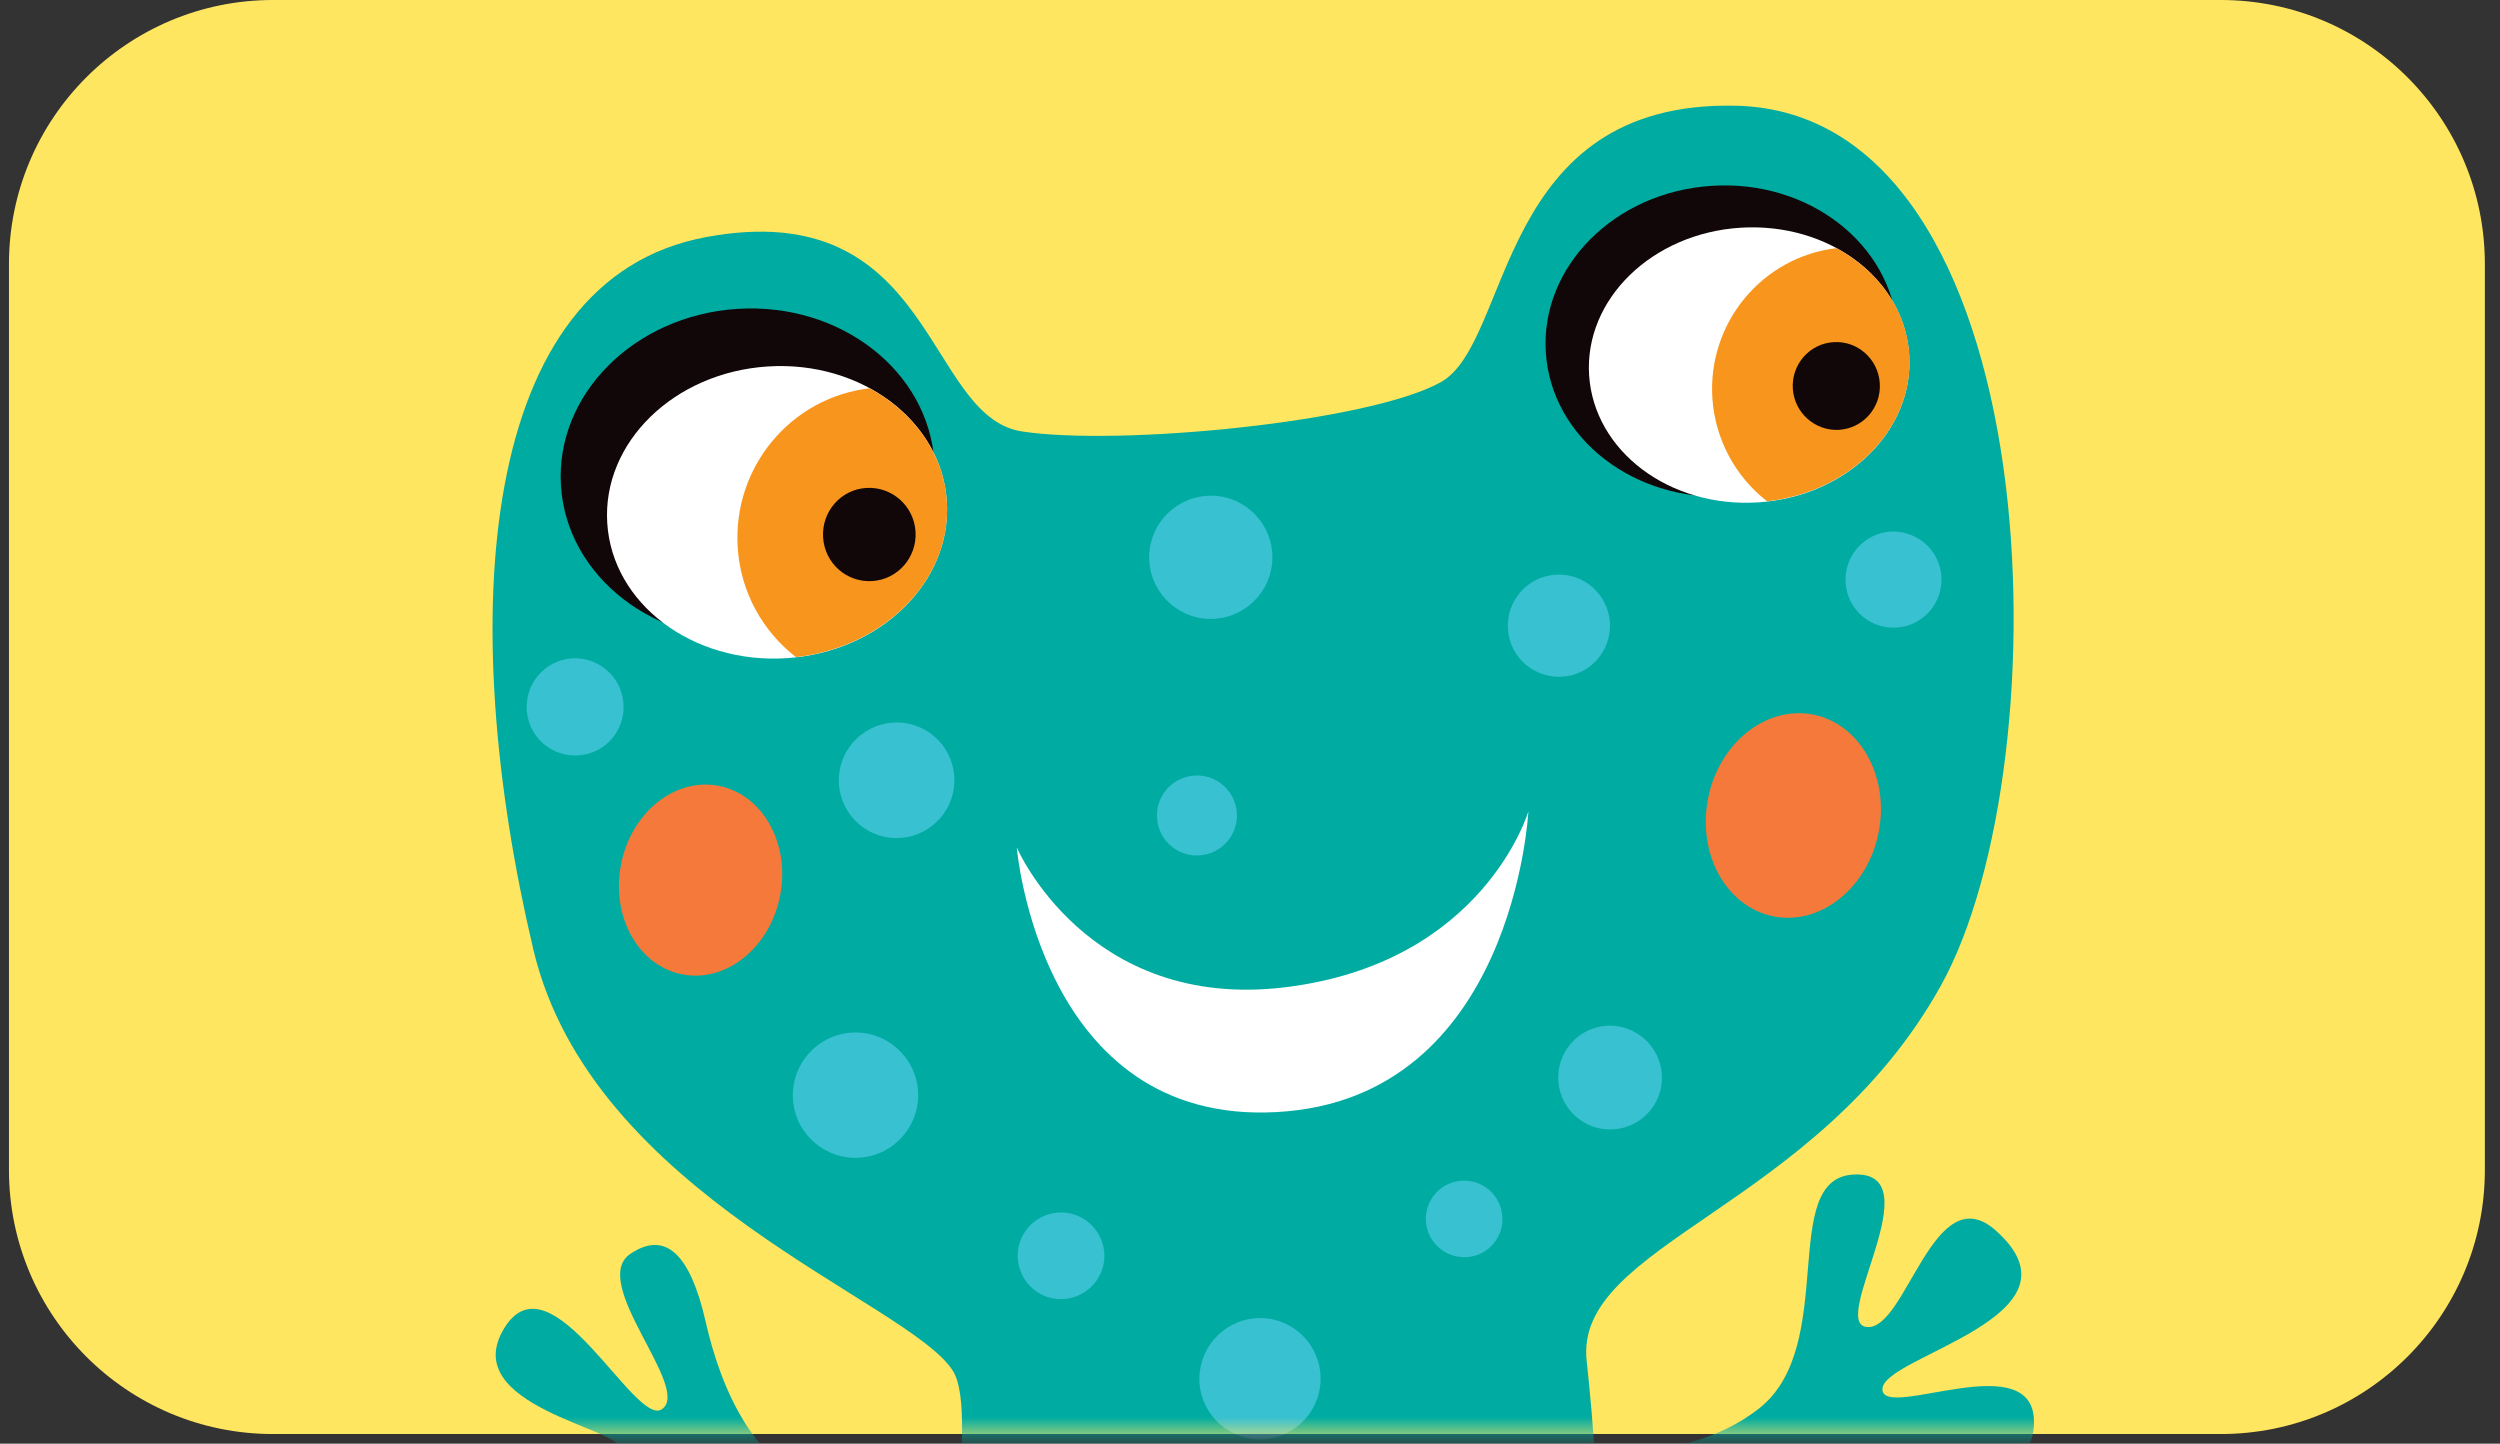 <svg width="142" height="82" viewBox="0 0 142 82" fill="none" xmlns="http://www.w3.org/2000/svg">
<rect x="0" y="0" width="142" height="82" fill="#333333" stroke="none"/>
<path d="M126.14 0H15.509C7.225 0 0.509 6.716 0.509 15V66.453C0.509 74.737 7.225 81.453 15.509 81.453H126.14C134.424 81.453 141.14 74.737 141.14 66.453V15C141.14 6.716 134.424 0 126.14 0Z" fill="#FFE660"/>
<mask id="mask0" mask-type="alpha" maskUnits="userSpaceOnUse" x="0" y="0" width="142" height="82">
<path d="M126.14 0H15.509C7.225 0 0.509 6.716 0.509 15V66.453C0.509 74.737 7.225 81.453 15.509 81.453H126.14C134.424 81.453 141.14 74.737 141.14 66.453V15C141.14 6.716 134.424 0 126.14 0Z" fill="white"/>
</mask>
<g mask="url(#mask0)">
<path d="M54.112 77.845C51.592 73.905 33.602 67.935 30.292 53.925C25.852 35.145 27.112 15.865 40.112 13.465C53.112 11.055 52.512 23.645 58.042 24.505C63.572 25.355 77.782 23.975 81.842 21.705C85.912 19.425 84.932 5.695 98.602 6.005C116.492 6.415 117.292 43.305 110.242 55.985C103.182 68.665 89.402 70.635 90.122 77.295C90.842 83.955 92.242 100.265 84.482 103.055C76.722 105.835 59.662 107.045 55.552 98.135C52.732 92.045 55.782 80.455 54.112 77.845Z" fill="#00ACA1"/>
<path d="M57.752 48.135C57.752 48.135 61.742 57.455 73.012 56.075C84.292 54.695 86.812 46.085 86.812 46.085C86.812 46.085 86.002 62.415 72.532 63.165C59.062 63.925 57.752 48.135 57.752 48.135Z" fill="white"/>
<path d="M88.762 82.245C88.762 82.245 95.382 83.565 99.922 79.995C104.452 76.425 100.982 66.945 105.272 66.715C109.852 66.465 103.822 75.195 106.052 75.375C108.282 75.555 109.832 66.755 113.362 69.895C118.852 74.785 106.962 77.015 106.922 78.895C106.882 80.775 115.862 76.205 115.522 81.025C115.172 85.835 106.252 81.465 103.542 82.575C100.862 83.665 97.982 85.005 95.492 85.505C93.262 85.955 88.282 85.855 88.282 85.855L88.762 82.245Z" fill="#00ACA1"/>
<path d="M44.312 50.865C43.742 53.825 41.252 55.825 38.762 55.345C36.262 54.865 34.702 52.075 35.272 49.115C35.842 46.155 38.322 44.155 40.822 44.635C43.322 45.125 44.882 47.905 44.312 50.865Z" fill="#F4793B"/>
<path d="M106.712 47.255C106.102 50.415 103.432 52.565 100.762 52.055C98.082 51.535 96.402 48.555 97.012 45.385C97.622 42.215 100.292 40.075 102.972 40.585C105.642 41.105 107.322 44.085 106.712 47.255Z" fill="#F4793B"/>
<path d="M57.932 84.485C57.932 84.485 52.822 86.745 47.812 85.185C42.802 83.625 40.932 78.795 40.072 75.035C39.212 71.275 37.822 69.875 35.822 71.205C33.372 72.825 39.332 78.865 37.592 80.045C36.062 81.085 31.292 71.075 28.632 75.455C25.952 79.875 35.462 81.155 35.252 82.325C34.962 83.965 26.412 80.625 27.032 85.005C27.592 88.935 34.802 85.945 37.812 85.805C40.262 85.695 43.642 89.005 50.142 89.345C55.092 89.605 58.842 87.385 58.842 87.385L57.932 84.485Z" fill="#00ACA1"/>
<path d="M53.072 26.235C53.402 31.405 48.922 35.905 43.072 36.285C37.212 36.655 32.192 32.765 31.862 27.595C31.532 22.425 36.012 17.925 41.872 17.545C47.722 17.165 52.742 21.065 53.072 26.235Z" fill="#120708"/>
<path d="M53.782 28.485C54.072 33.065 49.992 37.045 44.672 37.385C39.342 37.725 34.782 34.295 34.492 29.715C34.202 25.135 38.282 21.155 43.612 20.815C48.932 20.475 53.492 23.915 53.782 28.485Z" fill="white"/>
<path d="M49.392 22.055C44.932 22.575 41.612 26.525 41.902 31.095C42.062 33.655 43.342 35.875 45.212 37.325C50.262 36.755 54.072 32.895 53.782 28.485C53.602 25.735 51.882 23.405 49.392 22.055Z" fill="#F8951D"/>
<path d="M52.002 30.195C52.092 31.655 50.992 32.915 49.542 33.005C48.092 33.095 46.842 31.995 46.752 30.525C46.662 29.065 47.752 27.805 49.202 27.715C50.662 27.625 51.912 28.735 52.002 30.195Z" fill="#120708"/>
<path d="M107.772 18.735C108.082 23.605 103.862 27.845 98.352 28.195C92.832 28.555 88.112 24.885 87.802 20.015C87.492 15.145 91.712 10.905 97.222 10.555C102.732 10.195 107.452 13.865 107.772 18.735Z" fill="#120708"/>
<path d="M108.442 20.155C108.722 24.455 104.882 28.215 99.852 28.535C94.832 28.855 90.542 25.625 90.262 21.315C89.982 17.005 93.832 13.255 98.852 12.935C103.882 12.615 108.172 15.845 108.442 20.155Z" fill="white"/>
<path d="M104.312 14.095C100.122 14.585 96.992 18.305 97.262 22.605C97.422 25.015 98.612 27.105 100.372 28.475C105.142 27.935 108.712 24.305 108.452 20.145C108.282 17.565 106.662 15.365 104.312 14.095Z" fill="#F8951D"/>
<path d="M106.772 21.765C106.862 23.145 105.832 24.325 104.462 24.415C103.102 24.495 101.922 23.455 101.832 22.085C101.742 20.705 102.782 19.515 104.142 19.435C105.502 19.345 106.682 20.385 106.772 21.765Z" fill="#120708"/>
<path d="M72.262 31.405C72.402 33.335 70.942 35.005 69.022 35.145C67.092 35.285 65.422 33.825 65.282 31.905C65.142 29.975 66.602 28.305 68.532 28.165C70.452 28.025 72.122 29.475 72.262 31.405Z" fill="#37C1D1"/>
<path d="M91.442 35.335C91.552 36.935 90.352 38.325 88.752 38.435C87.152 38.545 85.762 37.345 85.652 35.745C85.542 34.145 86.742 32.755 88.342 32.645C89.932 32.525 91.322 33.735 91.442 35.335Z" fill="#37C1D1"/>
<path d="M54.202 44.085C54.332 45.895 52.962 47.465 51.162 47.595C49.352 47.725 47.782 46.365 47.652 44.555C47.522 42.745 48.892 41.175 50.702 41.045C52.502 40.915 54.072 42.275 54.202 44.085Z" fill="#37C1D1"/>
<path d="M52.142 61.955C52.282 63.915 50.802 65.615 48.842 65.755C46.882 65.895 45.172 64.415 45.042 62.455C44.902 60.495 46.382 58.795 48.342 58.655C50.302 58.515 52.002 59.995 52.142 61.955Z" fill="#37C1D1"/>
<path d="M75.002 78.065C75.132 79.965 73.712 81.605 71.812 81.745C69.912 81.875 68.272 80.455 68.132 78.555C68.002 76.665 69.432 75.015 71.322 74.875C73.222 74.735 74.872 76.175 75.002 78.065Z" fill="#37C1D1"/>
<path d="M94.392 61.005C94.512 62.625 93.282 64.035 91.662 64.145C90.042 64.265 88.632 63.035 88.512 61.415C88.402 59.785 89.622 58.375 91.242 58.265C92.862 58.155 94.272 59.385 94.392 61.005Z" fill="#37C1D1"/>
<path d="M35.412 39.965C35.522 41.485 34.382 42.805 32.862 42.905C31.342 43.015 30.022 41.865 29.922 40.345C29.812 38.825 30.962 37.505 32.472 37.395C33.992 37.295 35.312 38.445 35.412 39.965Z" fill="#37C1D1"/>
<path d="M110.272 32.735C110.372 34.235 109.242 35.545 107.742 35.645C106.242 35.755 104.932 34.615 104.832 33.115C104.722 31.615 105.862 30.305 107.362 30.195C108.862 30.105 110.172 31.235 110.272 32.735Z" fill="#37C1D1"/>
<path d="M70.252 46.155C70.342 47.405 69.402 48.495 68.142 48.585C66.892 48.675 65.802 47.735 65.722 46.475C65.632 45.225 66.572 44.145 67.822 44.055C69.072 43.955 70.162 44.905 70.252 46.155Z" fill="#37C1D1"/>
<path d="M62.722 71.155C62.822 72.505 61.792 73.685 60.442 73.785C59.082 73.885 57.912 72.855 57.812 71.505C57.712 70.145 58.732 68.975 60.092 68.875C61.452 68.775 62.622 69.805 62.722 71.155Z" fill="#37C1D1"/>
<path d="M85.332 69.085C85.422 70.285 84.512 71.325 83.322 71.405C82.122 71.485 81.082 70.585 80.992 69.385C80.912 68.185 81.812 67.145 83.012 67.065C84.212 66.985 85.252 67.885 85.332 69.085Z" fill="#37C1D1"/>
</g>
</svg>
